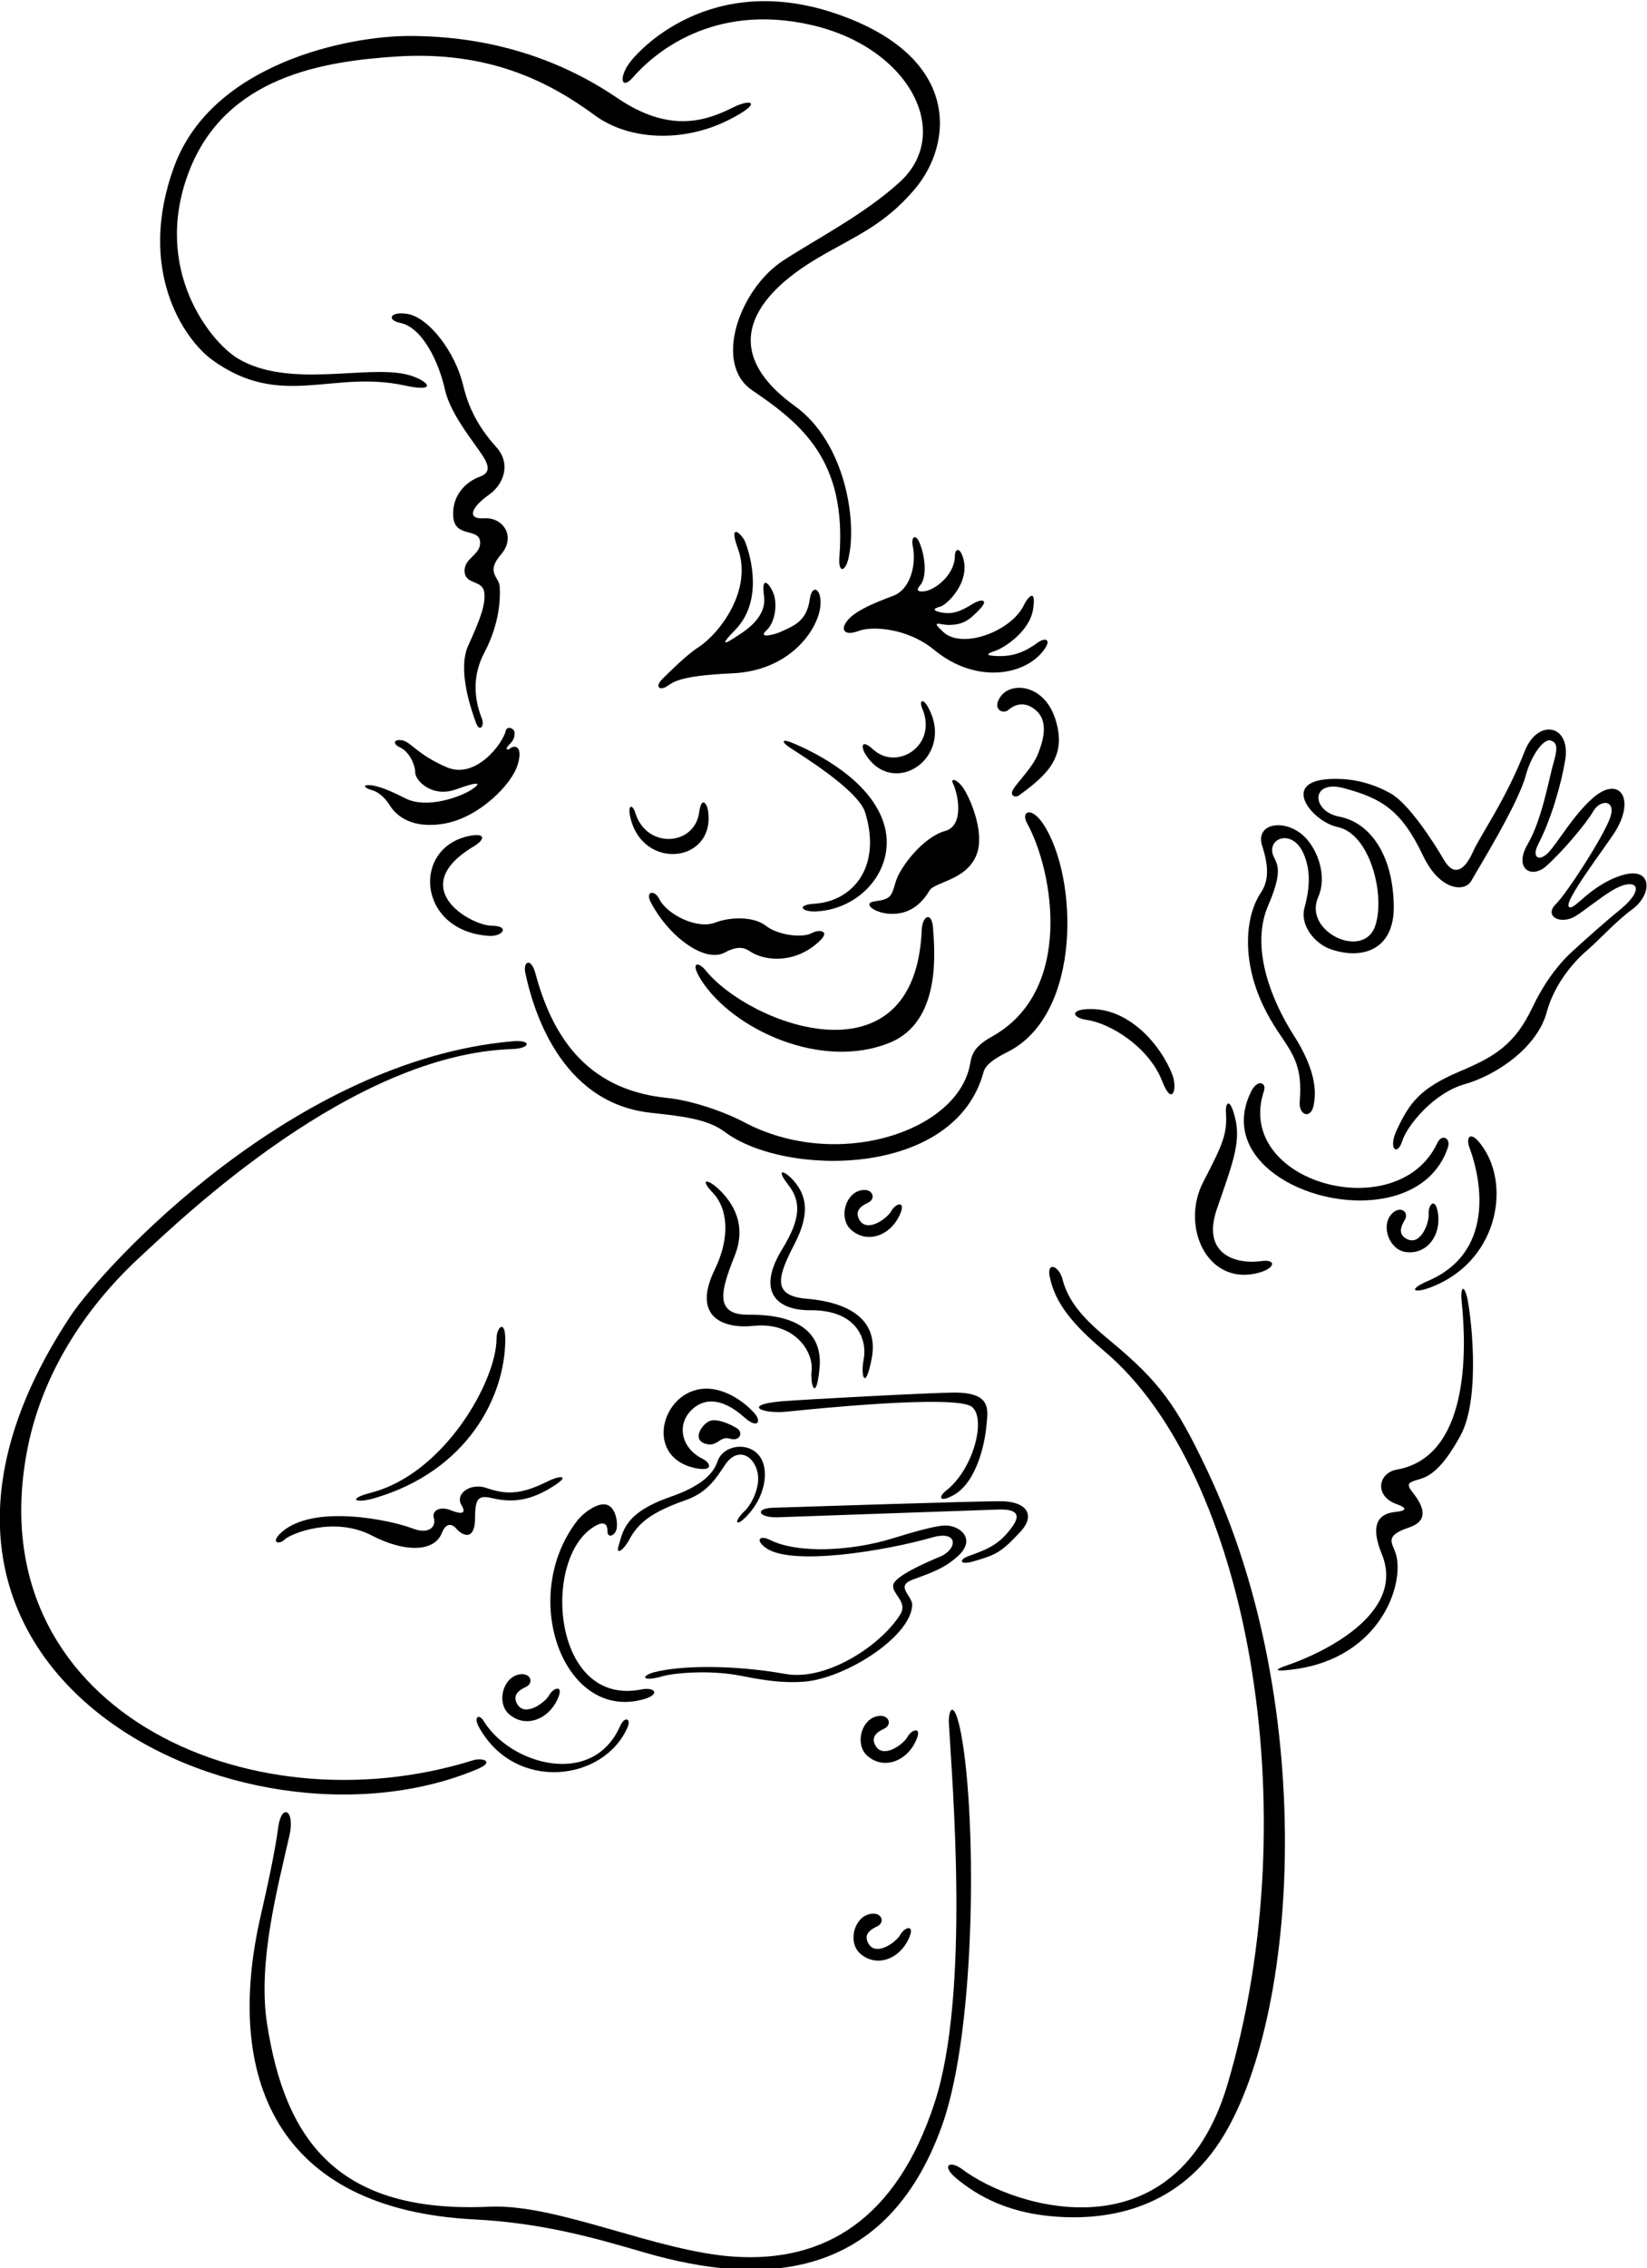 <?xml version="1.0" encoding="UTF-8"?>
<svg xmlns="http://www.w3.org/2000/svg" xmlns:xlink="http://www.w3.org/1999/xlink" width="460pt" height="633pt" viewBox="0 0 460 633" version="1.1">
<g id="surface1">
<path style=" stroke:none;fill-rule:nonzero;fill:rgb(0%,0%,0%);fill-opacity:1;" d="M 136.461 138.16 C 140.895 135.059 142.668 129.297 138.68 124.863 C 134.688 120.43 131.141 115.109 129.367 107.574 C 127.215 98.41 119.867 88.66 113.852 87.621 C 109.031 86.789 107.812 89.285 111.801 90.117 C 117.961 91.398 122.543 100.969 124.27 108.734 C 125.602 114.723 130.754 121.371 133.082 124.695 C 135.41 128.02 138.234 131.512 134.078 133.008 C 129.922 134.504 126.098 138.496 126.598 144.312 C 127.098 150.133 133.746 147.305 134.078 151.129 C 134.41 154.953 129.59 155.617 129.758 159.441 C 129.922 163.266 134.742 161.77 135.242 165.262 C 135.742 168.754 133.914 173.242 130.754 180.223 C 127.594 187.207 131.918 198.844 132.914 201.672 C 133.914 204.496 135.41 202.668 134.578 200.508 C 133.746 198.344 130.754 190.699 135.242 182.219 C 139.73 173.738 139.73 166.59 139.566 163.766 C 139.398 160.938 135.574 159.773 139.898 154.785 C 144.219 149.801 140.562 144.312 135.242 144.645 C 129.922 144.98 132.027 141.266 136.461 138.16 "/>
<path style=" stroke:none;fill-rule:nonzero;fill:rgb(0%,0%,0%);fill-opacity:1;" d="M 142.574 208.809 C 141.574 209.641 141.078 208.973 142.074 207.977 C 143.07 206.98 143.734 206.148 143.734 204.652 C 143.734 203.156 141.574 202.488 141.242 203.984 C 140.48 207.41 132.93 217.617 124.785 214.129 C 116.637 210.637 114.809 207.145 112.48 206.645 C 110.152 206.148 109.324 207.477 111.816 208.641 C 114.309 209.805 115.973 213.465 115.973 215.625 C 115.973 217.785 120.629 222.773 127.445 220.277 C 134.262 217.785 134.426 218.617 131.602 220.445 C 128.773 222.273 119.297 225.934 113.145 222.773 C 106.996 219.613 104.336 219.113 102.84 219.113 C 101.344 219.113 101.84 219.945 103.672 220.445 C 105.5 220.945 107.328 222.273 108.988 224.934 C 110.652 227.594 115.16 231.613 124.617 229.754 C 133.93 227.926 142.906 218.949 144.566 213.465 C 146.23 207.977 143.57 207.977 142.574 208.809 "/>
<path style=" stroke:none;fill-rule:nonzero;fill:rgb(0%,0%,0%);fill-opacity:1;" d="M 132.25 236.25 C 135.637 234.211 135.574 232.426 131.254 233.258 C 114.855 236.41 116.52 259.887 136.574 261.188 C 140.402 261.438 142.566 258.41 137.402 258.359 C 131.332 258.305 113.16 247.746 132.25 236.25 "/>
<path style=" stroke:none;fill-rule:nonzero;fill:rgb(0%,0%,0%);fill-opacity:1;" d="M 291.352 229.934 C 288.027 224.945 285.035 226.441 286.863 229.766 C 294.238 243.176 300.02 276.527 277.055 289.285 C 271.07 292.609 271.402 295.102 270.738 297.93 C 266.453 316.137 233.457 326.715 207.895 313.223 C 201.91 310.066 192.934 307.074 186.281 306.406 C 162.75 304.055 153.883 287.707 149.539 271.66 C 148.305 267.086 146.051 268.336 146.715 271.496 C 148.684 280.844 156.105 307.812 181.793 310.562 C 191.102 311.562 197.754 312.395 202.406 315.883 C 219.203 328.48 266.797 328.832 274.727 299.094 C 275.391 296.598 279.715 294.438 281.379 293.605 C 302.324 283.133 301.105 244.562 291.352 229.934 "/>
<path style=" stroke:none;fill-rule:nonzero;fill:rgb(0%,0%,0%);fill-opacity:1;" d="M 242.453 335.656 C 244.945 334.492 243.613 331.168 239.957 332.328 C 235.84 333.641 234.305 340.312 237.797 343.305 C 242.34 347.195 248.66 344.785 251.262 339.145 C 253.258 334.824 250.098 335.82 248.934 337.984 C 247.859 339.98 242.086 344.301 239.957 340.312 C 238.629 337.816 240.617 336.512 242.453 335.656 "/>
<path style=" stroke:none;fill-rule:nonzero;fill:rgb(0%,0%,0%);fill-opacity:1;" d="M 253.445 484.762 C 252.371 486.754 246.598 491.074 244.469 487.086 C 243.141 484.594 245.129 483.285 246.965 482.434 C 249.457 481.27 248.129 477.941 244.469 479.105 C 240.352 480.418 238.816 487.086 242.309 490.078 C 246.852 493.973 253.172 491.562 255.773 485.922 C 257.77 481.602 254.609 482.598 253.445 484.762 "/>
<path style=" stroke:none;fill-rule:nonzero;fill:rgb(0%,0%,0%);fill-opacity:1;" d="M 244.969 537.629 C 247.461 536.465 246.133 533.137 242.473 534.301 C 238.355 535.613 236.82 542.281 240.312 545.273 C 244.855 549.168 251.176 546.758 253.777 541.117 C 255.773 536.797 252.613 537.793 251.453 539.953 C 250.379 541.949 244.602 546.273 242.473 542.281 C 241.145 539.789 243.137 538.48 244.969 537.629 "/>
<path style=" stroke:none;fill-rule:nonzero;fill:rgb(0%,0%,0%);fill-opacity:1;" d="M 177.469 226.941 C 176.641 224.281 175.309 224.613 175.973 227.77 C 179.23 243.234 199.914 240.906 197.754 226.273 C 197.438 224.137 195.895 222.113 195.258 226.773 C 193.988 236.07 180.629 237.051 177.469 226.941 "/>
<path style=" stroke:none;fill-rule:nonzero;fill:rgb(0%,0%,0%);fill-opacity:1;" d="M 243.891 209.18 C 240.41 206.016 240.527 208.555 241.656 210.398 C 249.387 223.008 266.746 211.52 259.32 197.57 C 257.805 194.723 256.57 195.32 257.641 197.895 C 261.863 208.062 250.555 215.242 243.891 209.18 "/>
<path style=" stroke:none;fill-rule:nonzero;fill:rgb(0%,0%,0%);fill-opacity:1;" d="M 221.691 207.488 C 218.203 205.992 218.203 206.988 220.363 208.484 C 222.828 210.191 239.648 220.289 241.645 226.773 C 246.332 242.012 238.117 251.547 227.512 252.211 C 222.191 252.543 224.02 254.539 227.844 254.371 C 241.254 253.789 251.453 240.988 246.297 228.27 C 241.309 215.969 225.184 208.984 221.691 207.488 "/>
<path style=" stroke:none;fill-rule:nonzero;fill:rgb(0%,0%,0%);fill-opacity:1;" d="M 263.922 231.93 C 258.02 233.516 251.367 241.867 250.121 246.227 C 248.938 250.367 248.695 250.945 244.305 251.547 C 240.645 252.043 244.305 254.871 248.625 255.035 C 253.555 255.227 257.051 252.797 259.598 248.555 C 261.094 246.059 269.906 245.727 272.73 238.578 C 275.328 232.004 270.402 221.453 268.574 219.293 C 266.738 217.125 265.582 217.465 266.082 218.461 C 267.625 221.547 269.414 230.449 263.922 231.93 "/>
<path style=" stroke:none;fill-rule:nonzero;fill:rgb(0%,0%,0%);fill-opacity:1;" d="M 202.406 265.844 C 206.73 263.516 208.395 264.844 209.723 265.676 C 214.055 268.383 222.625 268.898 229.176 262.352 C 231.836 259.691 228.676 259.359 226.848 260.355 C 223.871 261.98 217.039 260.855 213.879 258.359 C 210.719 255.867 204.402 255.703 199.582 257.531 C 194.762 259.359 186.336 255.312 184.121 250.879 C 182.789 248.219 180.129 248.719 181.793 251.879 C 186.855 261.492 196.902 268.809 202.406 265.844 "/>
<path style=" stroke:none;fill-rule:nonzero;fill:rgb(0%,0%,0%);fill-opacity:1;" d="M 248.625 290.945 C 263.07 284.969 261.004 264.949 260.594 259.027 C 260.262 254.203 257.602 255.535 257.438 259.523 C 255.609 303.414 209.48 286.086 197.09 270.828 C 194.926 268.172 192.598 268.504 195.926 273.656 C 204.73 287.305 229.512 298.855 248.625 290.945 "/>
<path style=" stroke:none;fill-rule:nonzero;fill:rgb(0%,0%,0%);fill-opacity:1;" d="M 195.094 180.613 C 191.656 182.828 187.152 187.414 185.23 189.258 C 182.68 191.695 184.23 192.691 186.004 191.695 C 187.777 190.699 188.773 188.594 204.402 187.926 C 220.793 187.23 228.395 175.676 229.117 169.309 C 229.672 164.43 226.789 162.547 226.125 167.422 C 225.293 173.523 221.379 174.77 218.145 176.289 C 216.262 177.176 211.496 178.285 214.047 175.957 C 216.594 173.629 217.039 168.641 216.152 165.98 C 215.266 163.32 212.492 159.887 213.379 166.312 C 214.266 172.742 207.395 176.512 204.848 178.172 C 202.297 179.836 201.184 180.047 205.289 175.848 C 213.059 167.898 209.859 155.789 208.172 151.352 C 207.285 149.023 203.297 145.477 206.066 153.016 C 210.363 164.703 200.844 176.902 195.094 180.613 "/>
<path style=" stroke:none;fill-rule:nonzero;fill:rgb(0%,0%,0%);fill-opacity:1;" d="M 256.938 163.434 C 259.094 160.996 258.328 154.82 256.715 151.242 C 255.719 149.023 254.391 149.688 254.941 152.461 C 255.957 157.535 254.336 164.492 249.402 166.312 C 244.305 168.199 238.984 170.414 236.766 173.074 C 234.551 175.734 235.77 177.621 239.871 176.066 C 243.488 174.699 253.391 175.18 260.93 181.387 C 272.402 190.836 286.012 188.645 291.406 181.609 C 293.957 178.285 291.852 177.84 289.746 179.395 C 285.785 182.312 282.324 183.383 277.664 183.051 C 274.562 182.828 276.445 182.164 278.328 181.496 C 280.215 180.832 287.527 176.398 288.523 170.082 C 289.523 163.766 286.973 166.758 285.977 168.863 C 282.562 176.07 268.887 181.348 263.477 176.398 C 259.598 172.855 262.59 174.406 264.918 174.406 C 268.996 174.406 270.816 173.039 273.785 169.859 C 276.223 167.254 274.008 167.09 271.68 168.531 C 268.453 170.527 266.074 171.633 262.59 170.859 C 260.594 170.414 260.484 169.859 262.59 169.309 C 264.527 168.797 271.441 162.168 268.797 155.121 C 267.801 152.461 266.691 153.457 266.691 155.121 C 266.691 160.418 261.188 164.562 258.379 164.984 C 256.16 165.316 255.879 164.629 256.938 163.434 "/>
<path style=" stroke:none;fill-rule:nonzero;fill:rgb(0%,0%,0%);fill-opacity:1;" d="M 279.66 194.133 C 276.82 197.715 279.988 199.551 281.652 198.121 C 282.43 197.461 285.434 194.996 289.191 198.121 C 293.18 201.449 291.188 207.102 289.855 210.535 C 288.523 213.973 284.094 218.406 282.984 220.289 C 281.875 222.176 283.633 222.691 284.645 221.953 C 292.621 216.152 298.203 210.98 294.668 200.434 C 291.523 191.062 282.715 190.277 279.66 194.133 "/>
<path style=" stroke:none;fill-rule:nonzero;fill:rgb(0%,0%,0%);fill-opacity:1;" d="M 59.32 100.48 C 78.504 114.332 92.75 103.18 112.965 107.574 C 123.16 109.789 119.172 105.801 113.41 104.469 C 102.039 101.844 80.539 108.52 66.414 100.035 C 58.777 95.449 42.477 75.211 52.672 48.164 C 62.867 21.121 90.797 17.133 110.305 15.801 C 136.793 13.996 153.715 23.074 166.164 32.207 C 175.691 39.191 190.777 39.852 203.406 33.535 C 213.16 28.66 210.055 27.328 204.734 29.988 C 197.09 33.812 186.961 37.25 172.371 27.328 C 156.074 16.246 136.531 10.039 114.297 10.039 C 97.449 10.039 59.32 17.574 48.68 46.395 C 38.043 75.211 51.344 94.715 59.32 100.48 "/>
<path style=" stroke:none;fill-rule:nonzero;fill:rgb(0%,0%,0%);fill-opacity:1;" d="M 176.805 21.566 C 182.586 14.961 198.973 0.73 226.461 6.938 C 253.945 13.145 266.359 37.082 251.285 50.824 C 241.391 59.848 227.867 66.766 218.742 72.715 C 206.625 80.605 199.094 101.449 210.055 108.902 C 223.906 118.32 236.562 128.504 234.438 155.453 C 234.082 159.988 236.02 159.637 236.906 156.09 C 239.516 145.648 236.113 123.48 222.023 113.336 C 200.168 97.598 210.492 82.523 228.566 71.918 C 239 65.797 246.688 63.004 255.273 53.043 C 266.359 40.188 268.574 15.801 233.551 3.832 C 198.527 -8.137 178.137 14.027 175.477 18.02 C 172.816 22.008 173.703 25.113 176.805 21.566 "/>
<path style=" stroke:none;fill-rule:nonzero;fill:rgb(0%,0%,0%);fill-opacity:1;" d="M 303.488 284.629 C 310.191 285.59 320.938 292.266 324.602 301.754 C 327.43 309.066 328.926 303.746 327.43 299.926 C 324.141 291.52 315.754 282.117 305.648 281.637 C 298.668 281.305 299.098 284 303.488 284.629 "/>
<path style=" stroke:none;fill-rule:nonzero;fill:rgb(0%,0%,0%);fill-opacity:1;" d="M 350.535 355.453 C 356.188 354.289 356.855 351.297 352.199 351.961 C 345.598 352.902 335.379 350.355 339.898 337.328 C 344.219 324.863 346.547 318.879 345.051 312.395 C 343.555 305.91 342.223 307.738 342.391 310.398 C 342.758 316.266 341.812 318.828 336.074 329.848 C 329.777 341.934 336.824 358.273 350.535 355.453 "/>
<path style=" stroke:none;fill-rule:nonzero;fill:rgb(0%,0%,0%);fill-opacity:1;" d="M 349.371 304.746 C 335.941 332.383 394.973 348.488 404.402 320.207 C 405.234 317.715 402.738 316.219 401.41 319.043 C 390.32 342.609 344.441 330.031 353.031 304.414 C 353.785 302.156 351.215 300.961 349.371 304.746 "/>
<path style=" stroke:none;fill-rule:nonzero;fill:rgb(0%,0%,0%);fill-opacity:1;" d="M 452.613 244.395 C 443.637 247.391 439.48 254.539 438.152 253.039 C 436.82 251.547 447.852 237.07 450.785 232.594 C 457.102 222.949 452.281 216.133 444.801 222.785 C 439.504 227.492 435.621 234.289 432.805 237.559 C 430.109 240.684 427.562 239.562 429.633 235.578 C 433.344 228.426 436.102 218.512 437.152 212.145 C 438.805 202.148 429.453 200.41 425.848 209.648 C 420.527 223.281 413.547 232.926 411.383 237.746 C 409.223 242.566 406.23 245.062 403.238 239.906 C 400.246 234.754 393.43 224.281 388.441 221.453 C 383.84 218.844 379.02 217.621 374.805 217.414 C 355.914 216.492 366.215 229.293 373.562 230.801 C 382.766 232.691 387 250.109 384.055 258.508 C 380.746 267.945 363.922 260.012 368.16 250.383 C 370.941 244.062 367.594 236.031 363.504 232.758 C 358.117 228.449 350.551 229.98 352.531 236.086 C 354.527 242.234 354.195 246.059 352.199 249.051 C 347.574 255.988 346.969 268.164 352.645 280.332 C 358.191 292.234 364.203 293.645 363.004 307.406 C 362.672 311.23 365.996 312.395 366.828 308.734 C 367.617 305.27 367.871 299.16 361.344 288.953 C 354.859 278.809 349.207 264.18 354.195 252.711 C 359.184 241.238 355.855 240.738 355.359 237.914 C 354.598 233.605 361.078 231.605 364.004 238.078 C 366.328 243.234 365.664 248.387 364.336 253.375 C 363.004 258.359 367.328 263.348 371.484 264.844 C 380.078 267.938 389.438 265.41 389.273 252.875 C 389.078 237.992 382.18 229.445 374.145 227.938 C 366.164 226.441 365.996 217.465 375.309 219.957 C 385.824 222.773 391.391 226.062 397.418 238.742 C 402.242 248.887 409.223 248.887 410.887 245.895 C 412.547 242.898 424.02 224.445 426.18 216.301 C 427.465 211.465 430.836 206.16 432.996 206.656 C 435.156 207.156 434.992 209.152 433.828 213.141 C 432.664 217.133 430.668 228.77 426.68 235.586 C 422.688 242.402 427.703 245.406 431.832 241.734 C 436.32 237.746 442.973 229.934 444.969 226.441 C 446.961 222.949 451.617 223.117 449.621 228.438 C 447.629 233.758 437.816 249.051 434.492 252.379 C 431.168 255.703 435.824 258.195 439.98 255.703 C 442.395 254.254 446.488 250.844 450.02 248.664 C 456.742 244.516 460.277 247.559 452.281 254.039 C 448.902 256.777 443.305 261.688 438.98 265.676 C 434.66 269.664 430.836 275.152 428.008 281.137 C 423.09 291.555 417.355 294.938 407.895 298.926 C 396.414 303.766 393.613 307.902 390.105 315.387 C 387.609 320.703 390.27 322.699 391.602 318.543 C 393.105 313.84 400.625 304.965 409.059 302.586 C 417.852 300.105 429.301 292.43 432 282.469 C 434.16 274.488 439.648 268.336 443.137 265.344 C 446.629 262.352 451.477 256.977 455.773 253.871 C 461.758 249.551 461.594 241.402 452.613 244.395 "/>
<path style=" stroke:none;fill-rule:nonzero;fill:rgb(0%,0%,0%);fill-opacity:1;" d="M 146.879 470.797 C 149.375 469.633 148.043 466.305 144.387 467.469 C 140.27 468.781 138.734 475.449 142.227 478.441 C 146.766 482.336 153.09 479.926 155.691 474.285 C 157.688 469.965 154.527 470.961 153.363 473.121 C 152.289 475.117 146.516 479.438 144.387 475.449 C 143.055 472.957 145.047 471.648 146.879 470.797 "/>
<path style=" stroke:none;fill-rule:nonzero;fill:rgb(0%,0%,0%);fill-opacity:1;" d="M 388.414 339.113 C 385.719 342.492 388.148 348.891 392.715 349.438 C 398.656 350.152 402.57 344.633 401.602 338.5 C 400.859 333.797 398.785 336.383 399.02 338.824 C 399.234 341.082 396.836 347.883 392.852 345.75 C 390.359 344.414 391.289 342.223 392.336 340.492 C 393.762 338.141 390.809 336.113 388.414 339.113 "/>
<path style=" stroke:none;fill-rule:nonzero;fill:rgb(0%,0%,0%);fill-opacity:1;" d="M 410.387 320.207 C 414.141 330.219 417.051 349.676 398.914 357.445 C 393.098 359.941 394.758 361.105 399.578 359.273 C 417.984 352.297 422.02 331.566 414.211 320.207 C 410.555 314.887 409.391 317.547 410.387 320.207 "/>
<path style=" stroke:none;fill-rule:nonzero;fill:rgb(0%,0%,0%);fill-opacity:1;" d="M 408.227 363.098 C 409.758 377.652 410.074 406.625 390.105 410.148 C 384.895 411.066 383.73 417.539 390.105 419.789 C 392.93 420.789 393.098 421.617 389.773 421.953 C 383.094 422.621 383.594 427.988 385.949 433.754 C 392.746 450.414 369.176 461.449 359.68 464.68 C 355.668 466.043 355.691 466.672 361.676 465.844 C 385.879 462.48 392.5 441.605 389.773 433.422 C 388.773 430.43 386.613 428.602 393.594 426.273 C 400.578 423.945 395.922 418.293 394.262 416.133 C 392.598 413.973 393.762 413.641 395.922 412.973 C 398.086 412.309 401.906 411.645 407.895 400.672 C 413.879 389.699 410.602 365.277 409.723 361.938 C 408.656 357.887 407.895 359.941 408.227 363.098 "/>
<path style=" stroke:none;fill-rule:nonzero;fill:rgb(0%,0%,0%);fill-opacity:1;" d="M 309.945 374.09 C 304.02 369.188 298.512 364.082 296.727 356.949 C 295.84 353.402 292.293 351.852 293.18 356.281 C 294.664 363.695 299.605 369.637 308.477 377.121 C 348.547 410.93 365.492 505.348 342.836 581.719 C 328.438 630.238 283.414 616.398 268.797 605.438 C 265.25 602.777 262.812 604.328 267.023 607.875 C 273.59 613.402 281.723 617.117 291.848 618.324 C 306.18 620.031 326.309 618.016 339.508 599.453 C 362.484 567.145 368.887 477.215 337.176 410.379 C 328.402 391.883 323.824 385.574 309.945 374.09 "/>
<path style=" stroke:none;fill-rule:nonzero;fill:rgb(0%,0%,0%);fill-opacity:1;" d="M 268.133 482.41 C 266.359 474.211 264.809 477.09 265.027 481.082 C 265.957 497.789 270.973 556.375 261.039 586.816 C 250.352 619.562 230.184 631.324 205.398 629.82 C 183.453 628.488 155.746 614.969 136.684 615.855 C 94.289 617.828 79.578 597.258 74.57 564.691 C 71.965 547.777 77.43 527.254 80.824 512.336 C 82.496 504.984 78.605 503.246 77.719 509.898 C 76.832 516.547 74.84 525.859 72.844 534.504 C 62.438 579.59 76.969 616.578 132.473 619.402 C 151.895 620.391 166.859 624.809 180.051 628.645 C 213.223 638.289 247.543 636.559 263.086 593.262 C 273.039 565.535 272.695 503.523 268.133 482.41 "/>
<path style=" stroke:none;fill-rule:nonzero;fill:rgb(0%,0%,0%);fill-opacity:1;" d="M 172.816 431.262 C 171.816 434.422 174.312 432.426 175.809 429.598 C 178.285 424.922 182.199 421.918 191.602 418.629 C 198.254 416.301 200.578 411.477 202.738 408.484 C 205.965 404.02 210.375 405.914 211.551 410.812 C 212.551 414.969 209.738 420.031 208.059 421.617 C 205.066 424.445 205.344 426.188 207.895 423.781 C 213.812 418.191 214.797 410.535 212.453 406.84 C 209.449 402.086 201.977 403.188 200.414 407.82 C 199.199 411.414 195.758 414.805 187.113 417.797 C 174.328 422.223 173.98 427.578 172.816 431.262 "/>
<path style=" stroke:none;fill-rule:nonzero;fill:rgb(0%,0%,0%);fill-opacity:1;" d="M 179.133 471.492 C 154.566 476.406 151.285 436.055 165.336 426.441 C 168.492 424.277 169.656 425.109 169.656 427.273 C 169.656 429.434 171.652 428.602 172.148 426.938 C 172.629 425.348 172.148 420.789 169.488 419.957 C 166.949 419.164 162.84 422.285 161.18 424.445 C 145.148 445.281 156.898 478.664 177.969 474.652 C 184.953 473.324 183.289 470.664 179.133 471.492 "/>
<path style=" stroke:none;fill-rule:nonzero;fill:rgb(0%,0%,0%);fill-opacity:1;" d="M 271.898 435.75 C 278.277 433.891 279.652 433.234 285.035 427.438 C 289.355 422.781 286.695 418.961 279.383 418.961 C 272.066 418.961 220.199 420.648 215.875 420.789 C 210.719 420.953 211.719 423.613 217.203 423.449 C 222.691 423.281 273.23 421.453 278.883 421.285 C 284.535 421.121 284.867 423.117 282.707 426.109 C 279.23 430.922 276.039 432.324 270.57 434.254 C 267.742 435.254 267.91 436.914 271.898 435.75 "/>
<path style=" stroke:none;fill-rule:nonzero;fill:rgb(0%,0%,0%);fill-opacity:1;" d="M 263.254 425.773 C 260.441 426.09 256.254 427.199 248.957 429.434 C 237.992 432.789 222.984 433.734 215.043 429.766 C 212.051 428.27 210.887 429.934 214.047 432.094 C 221.355 437.094 247.355 432.797 260.262 429.102 C 267.879 426.918 267.406 432.414 262.59 434.422 C 258.602 436.082 249.789 439.906 249.457 442.398 C 249.125 444.895 253.613 447.055 251.453 450.547 C 246.219 459 231.027 469.246 219.363 467.172 C 204.727 464.566 190.004 464.789 182.789 466.672 C 178.965 467.672 179.133 469.5 184.953 467.836 C 188.457 466.836 198.359 466.012 206.879 467.676 C 212.855 468.844 218.238 469.797 224.52 469.332 C 235.832 468.5 254.215 457.031 254.777 448.055 C 254.941 445.395 249.953 442.734 254.777 440.902 C 259.598 439.074 263.59 437.91 267.578 434.254 C 273.031 429.254 267.609 425.289 263.254 425.773 "/>
<path style=" stroke:none;fill-rule:nonzero;fill:rgb(0%,0%,0%);fill-opacity:1;" d="M 175.309 481.969 C 176.309 479.641 174.477 478.809 173.148 481.801 C 165.488 499.039 142.57 492.48 135.078 480.305 C 133.746 478.145 132.207 479.172 133.746 481.969 C 143.828 500.305 168.773 497.215 175.309 481.969 "/>
<path style=" stroke:none;fill-rule:nonzero;fill:rgb(0%,0%,0%);fill-opacity:1;" d="M 133.246 493.773 C 138.402 491.609 134.742 490.445 132.086 491.277 C 68.941 511.012 -6.98 476.375 7.801 403.699 C 11.906 383.527 23.469 365.336 38.711 351.176 C 51.465 339.324 98.473 294.215 143.055 292.773 C 148.211 292.609 148.711 290.113 143.055 290.613 C 81.941 296.008 29.082 353.086 19.578 367.469 C -45.875 466.527 67.918 521.168 133.246 493.773 "/>
<path style=" stroke:none;fill-rule:nonzero;fill:rgb(0%,0%,0%);fill-opacity:1;" d="M 104.543 418.129 C 130.551 410.543 141.117 389.73 141.117 373.797 C 141.117 368.031 138.68 370.469 138.68 373.574 C 138.68 385.328 124.121 411.297 103.656 416.574 C 96.785 418.352 99.223 419.68 104.543 418.129 "/>
<path style=" stroke:none;fill-rule:nonzero;fill:rgb(0%,0%,0%);fill-opacity:1;" d="M 78.605 427.66 C 75.383 430.555 77.941 431.207 79.492 429.656 C 81.043 428.102 93.238 423.004 103.879 428.547 C 112.953 433.273 121.254 433.203 123.383 427.883 C 124.715 424.555 126.488 425.441 127.594 426.773 C 128.703 428.102 132.691 430.762 132.691 423.449 C 132.691 417.906 133.801 417.242 137.57 418.129 C 143.344 419.484 148.426 418.766 154.859 414.582 C 159.293 411.699 156.41 411.699 152.863 413.473 C 145.109 417.352 141.008 417.043 135.797 415.246 C 131.523 413.773 126.93 416.797 128.926 420.121 C 130.922 423.449 126.93 421.895 125.82 421.453 C 122.898 420.285 120.543 421.586 121.168 423.672 C 121.832 425.887 120.055 428.414 115.184 426.551 C 109.211 424.27 87.594 419.594 78.605 427.66 "/>
<path style=" stroke:none;fill-rule:nonzero;fill:rgb(0%,0%,0%);fill-opacity:1;" d="M 194.094 409.703 C 199.195 410.812 198.789 408.387 196.09 407.047 C 190.121 404.074 188.684 397.012 193.871 392.859 C 197.895 389.641 202.93 391.125 207.84 395.52 C 211.711 398.98 212.715 396.625 210.719 394.41 C 207.758 391.117 202.957 387.867 198.043 387.57 C 185.176 386.797 179.211 406.469 194.094 409.703 "/>
<path style=" stroke:none;fill-rule:nonzero;fill:rgb(0%,0%,0%);fill-opacity:1;" d="M 198.086 396.625 C 196.25 397.441 193.211 401.504 196.754 402.832 C 200.301 404.164 200.969 400.617 203.848 401.504 C 206.73 402.391 207.617 399.73 205.844 398.621 C 203.812 397.352 200.078 395.738 198.086 396.625 "/>
<path style=" stroke:none;fill-rule:nonzero;fill:rgb(0%,0%,0%);fill-opacity:1;" d="M 264.363 415.91 C 261.902 417.855 262.367 419.457 266.359 417.242 C 272.715 413.711 275.016 403.02 275.445 398.398 C 275.891 393.672 277.293 388.645 266.578 388.645 C 260.594 388.645 223.797 390.602 218.258 391.086 C 207.18 392.047 212.754 394.695 219.809 393.965 C 226.238 393.301 267.023 389.09 271.457 392.637 C 275.5 395.871 271.922 409.945 264.363 415.91 "/>
<path style=" stroke:none;fill-rule:nonzero;fill:rgb(0%,0%,0%);fill-opacity:1;" d="M 200.523 331.68 C 197.641 329.02 195.203 328.797 199.195 333.008 C 203.184 337.219 204.07 345.199 199.637 354.289 C 193.121 367.645 202.074 370.914 210.496 370.027 C 221.789 368.84 227.211 377.125 226.68 382.438 C 226.238 386.871 228.012 391.305 228.898 381.773 C 229.867 371.352 221.941 366.777 209.168 366.922 C 199.312 367.035 201.348 360.098 205.18 350.52 C 208.727 341.652 204.555 335.398 200.523 331.68 "/>
<path style=" stroke:none;fill-rule:nonzero;fill:rgb(0%,0%,0%);fill-opacity:1;" d="M 226.273 365.664 C 239.285 365.551 242.344 373.758 241.191 379.57 C 240.324 383.941 241.664 388.523 243.461 379.121 C 245.426 368.84 237.977 363.527 225.246 362.449 C 215.43 361.613 217.23 356.23 221.961 347.066 C 226.344 338.582 225.23 333.512 221.574 329.418 C 218.961 326.492 216.555 326.039 220.121 330.613 C 223.688 335.188 223.809 339.891 218.523 348.516 C 210.754 361.188 217.805 365.738 226.273 365.664 "/>
</g>
</svg>
